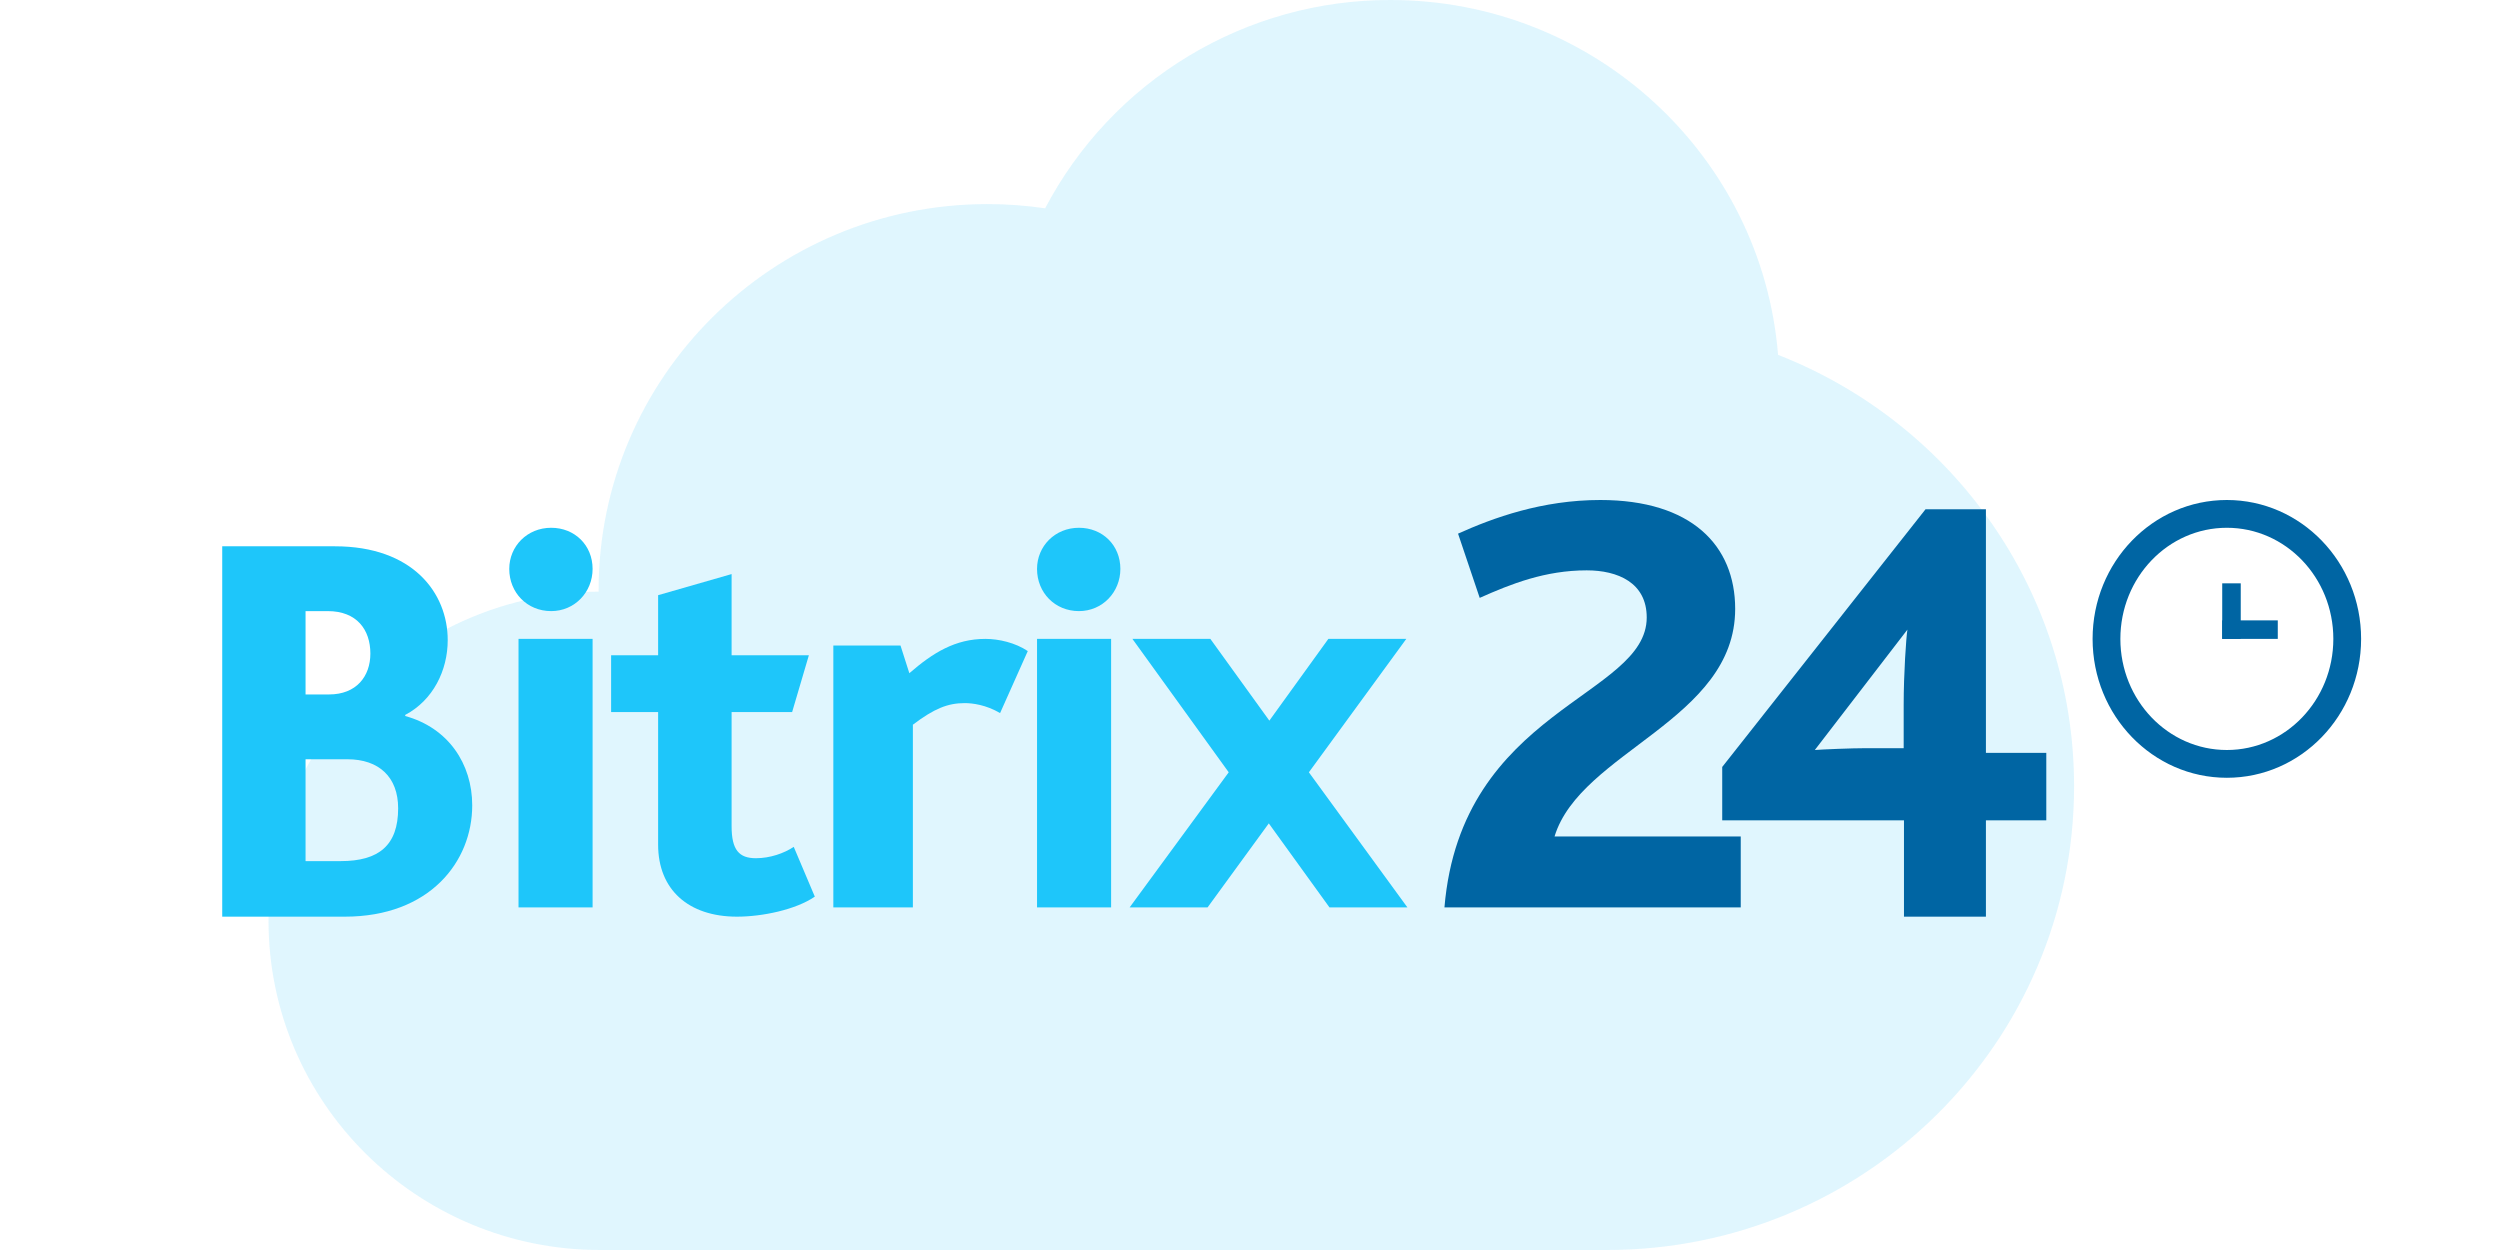 <svg width="270" height="135" viewBox="0 0 270 135" fill="none" xmlns="http://www.w3.org/2000/svg">
<g clip-path="url(#clip0)">
<path opacity="0.15" fill-rule="evenodd" clip-rule="evenodd" d="M192.031 38.324C190.295 16.874 172.221 1.14773e-06 150.166 1.14773e-06C142.488 -0.013 134.954 2.077 128.379 6.043C121.805 10.009 116.443 15.7 112.874 22.498C110.818 22.195 108.743 22.042 106.665 22.041C83.46 22.041 64.649 40.714 64.649 63.747C64.649 63.797 64.652 63.847 64.653 63.897C44.947 63.985 29 79.865 29 99.447C29 119.081 45.036 135 64.818 135H173.55C201.413 135 224 112.578 224 84.92C224 63.74 210.748 45.645 192.031 38.324V38.324Z" fill="#2FC6F6"/>
<path fill-rule="evenodd" clip-rule="evenodd" d="M56 98H64V69H56V98ZM55 61.443C55 58.994 56.932 57 59.528 57C62.068 57 64 58.88 64 61.443C64 63.95 62.068 66 59.528 66C56.932 66 55 64.007 55 61.443V61.443Z" fill="#1EC6FA"/>
<path fill-rule="evenodd" clip-rule="evenodd" d="M71.077 91.226V76.906H66V70.768H71.077V64.28L79.013 62V70.768H87.358L85.549 76.906H79.013V89.239C79.013 91.811 79.83 92.687 81.639 92.687C83.156 92.687 84.674 92.161 85.724 91.46L88 96.837C85.958 98.24 82.34 99 79.597 99C74.345 99 71.077 96.077 71.077 91.226" fill="#1EC6FA"/>
<path fill-rule="evenodd" clip-rule="evenodd" d="M90 69.718H97.255L98.209 72.707C100.755 70.495 103.173 69 106.418 69C107.882 69 109.664 69.418 111 70.316L108.009 77.013C106.482 76.115 105.018 75.936 104.191 75.936C102.345 75.936 100.882 76.534 98.591 78.268V98H90V69.718Z" fill="#1EC6FA"/>
<path fill-rule="evenodd" clip-rule="evenodd" d="M112 98H120V69H112V98ZM112 61.443C112 58.994 113.933 57 116.527 57C119.068 57 121 58.88 121 61.443C121 63.95 119.068 66 116.527 66C113.933 66 112 64.007 112 61.443V61.443Z" fill="#1EC6FA"/>
<path fill-rule="evenodd" clip-rule="evenodd" d="M132.701 83.408L122.3 69H130.718L137.09 77.829L143.463 69H151.88L141.359 83.408L152 98H143.583L137.03 88.926L130.417 98H122L132.701 83.408Z" fill="#1EC6FA"/>
<path fill-rule="evenodd" clip-rule="evenodd" d="M177.846 66.685C177.846 62.919 174.706 61.598 171.366 61.598C166.89 61.598 163.215 63.051 159.808 64.571L157.469 57.634C161.278 55.916 166.556 54 172.835 54C182.655 54 187.399 58.889 187.399 65.76C187.399 77.784 170.698 81.153 167.891 90.337H188V98H156C157.804 76.529 177.846 75.273 177.846 66.685" fill="#0065A3"/>
<path fill-rule="evenodd" clip-rule="evenodd" d="M201.57 80.802H205.597V76.117C205.597 72.751 205.865 68.858 206 68L196 81C196.805 80.934 200.027 80.802 201.57 80.802V80.802ZM186 82.831L207.958 55H214.479V81.307H221V88.596H214.479V99H205.629V88.596H186V82.831Z" fill="#0065A3"/>
<path fill-rule="evenodd" clip-rule="evenodd" d="M240.5 81C234.149 81 229 75.627 229 69C229 62.372 234.149 57 240.5 57C246.851 57 252 62.372 252 69C252 75.627 246.851 81 240.5 81M240.5 54C232.492 54 226 60.715 226 69C226 77.284 232.492 84 240.5 84C248.508 84 255 77.284 255 69C255 60.715 248.508 54 240.5 54" fill="#0065A3"/>
<path fill-rule="evenodd" clip-rule="evenodd" d="M240 69H242V63H240V69Z" fill="#0065A3"/>
<path fill-rule="evenodd" clip-rule="evenodd" d="M240 69H246V67H240V69Z" fill="#0065A3"/>
<path fill-rule="evenodd" clip-rule="evenodd" d="M36.804 93C40.935 93 43 91.277 43 87.301C43 83.922 40.935 82 37.511 82H33V93H36.804ZM35.545 75C38.483 75 40 73.051 40 70.586C40 68.006 38.532 66 35.398 66H33V75H35.545ZM24 59H36.176C44.588 59 48.353 64.038 48.353 69.137C48.353 72.414 46.765 75.631 43.764 77.21V77.331C48.412 78.606 51 82.49 51 86.981C51 93.052 46.412 99 37.235 99H24V59Z" fill="#1EC6FA"/>
</g>
<defs>
<clipPath id="clip0">
<rect width="270" height="135" fill="white"/>
</clipPath>
</defs>
</svg>
